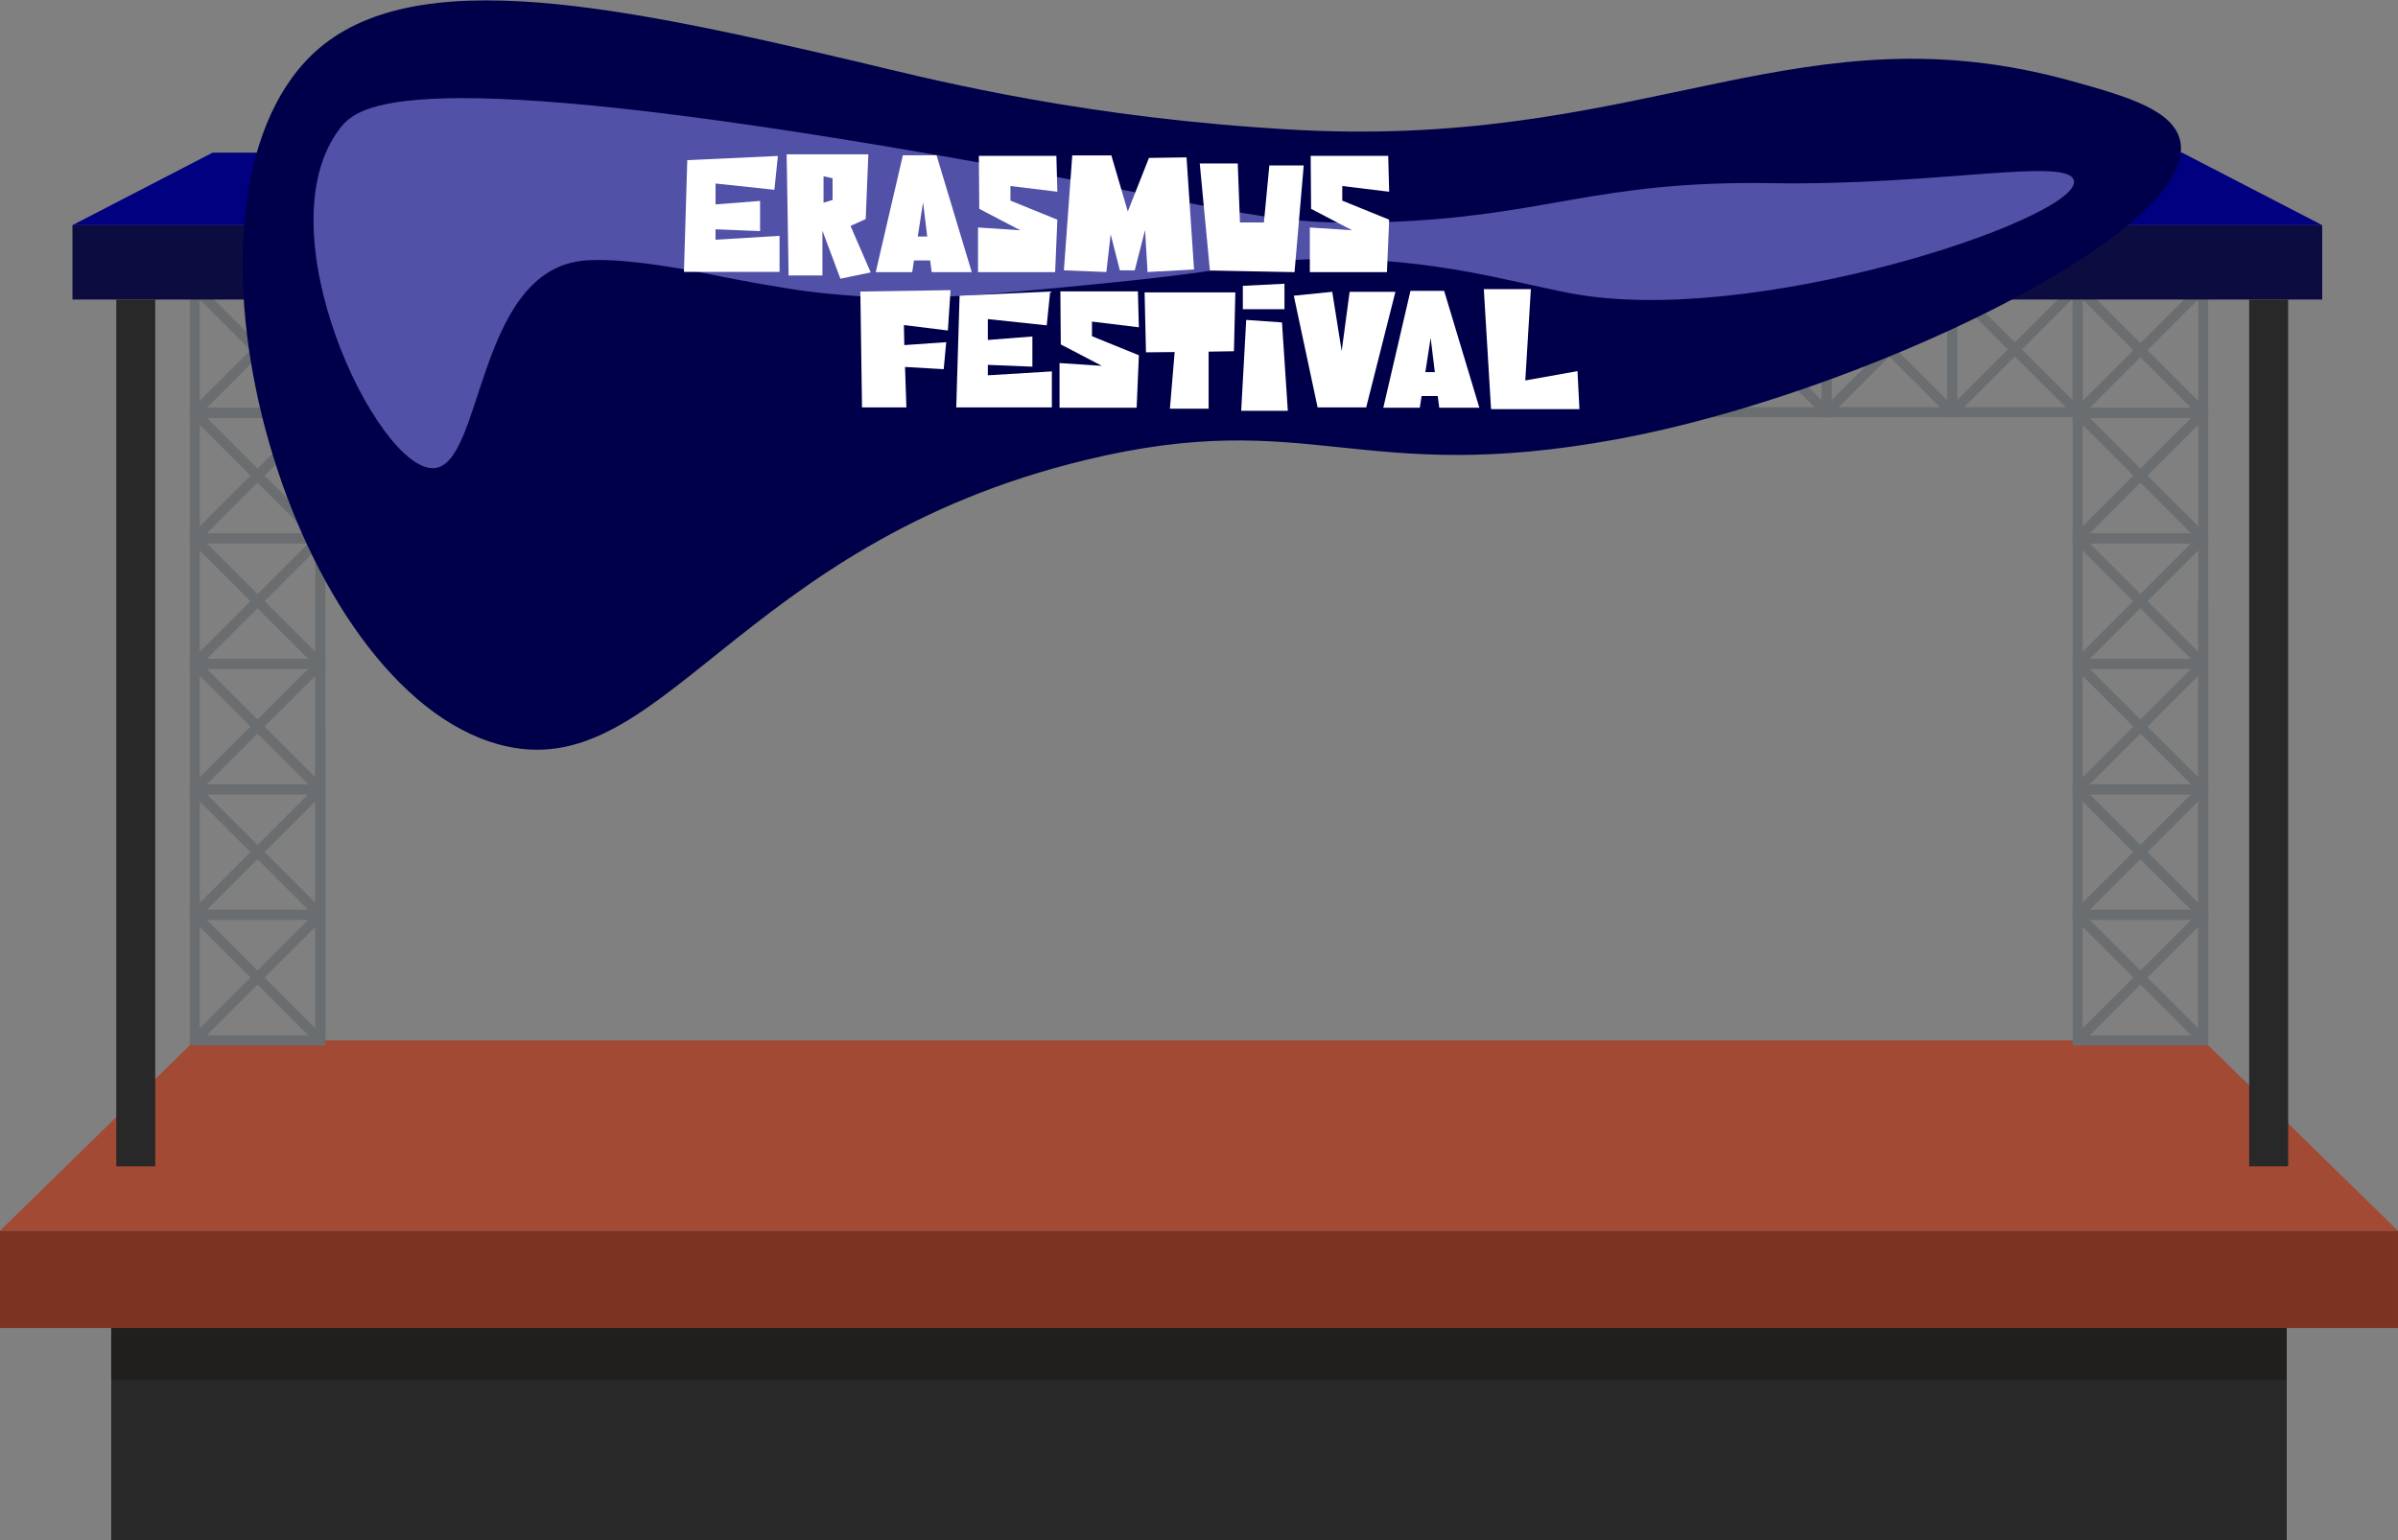 <?xml version="1.0" encoding="UTF-8" standalone="no"?>
<!-- Created with Inkscape (http://www.inkscape.org/) -->

<svg
   width="121.221mm"
   height="77.884mm"
   viewBox="0 0 121.221 77.884"
   version="1.1"
   id="stage"
   xmlns="http://www.w3.org/2000/svg"
   xmlns:svg="http://www.w3.org/2000/svg">
  <rect x="0" y="0" width="121.221" height="77.884" fill="#808080" stroke="none"/>
  <defs
     id="defs20754" />
  <g
     id="layer1"
     transform="translate(-137.05,-59.037)">
    <path
       style="display:inline;fill:#a34a35;fill-opacity:1;fill-rule:nonzero;stroke:none;stroke-width:0.353"
       d="m 258.27,121.275 h -121.221 l 9.847,-9.632 h 101.526 l 9.847,9.632"
       id="path870" />
    <path
       style="display:inline;fill:#6b6e70;fill-opacity:1;fill-rule:nonzero;stroke:none;stroke-width:0.353"
       d="m 226.189,73.788 h -57.084 v -0.507 h 57.084 v 0.507"
       id="path1090" />
    <path
       style="display:inline;fill:#6b6e70;fill-opacity:1;fill-rule:nonzero;stroke:none;stroke-width:0.353"
       d="m 166.187,79.627 h 5.837 v -5.839 h -5.837 z m 6.344,0.507 h -6.852 v -6.853 h 6.852 v 6.853"
       id="path1092" />
    <path
       style="display:inline;fill:#6b6e70;fill-opacity:1;fill-rule:nonzero;stroke:none;stroke-width:0.353"
       d="m 172.099,80.06 -6.344,-6.346 0.358,-0.358 6.344,6.346 -0.358,0.358"
       id="path1094" />
    <path
       style="display:inline;fill:#6b6e70;fill-opacity:1;fill-rule:nonzero;stroke:none;stroke-width:0.353"
       d="m 166.112,80.06 -0.358,-0.358 6.344,-6.346 0.358,0.358 -6.344,6.346"
       id="path1096" />
    <path
       style="display:inline;fill:#6b6e70;fill-opacity:1;fill-rule:nonzero;stroke:none;stroke-width:0.353"
       d="m 159.841,79.627 h 5.839 v -5.839 h -5.839 z m 6.346,0.507 h -6.853 v -6.853 h 6.853 v 6.853"
       id="path1098" />
    <path
       style="display:inline;fill:#6b6e70;fill-opacity:1;fill-rule:nonzero;stroke:none;stroke-width:0.353"
       d="m 165.754,80.06 -6.346,-6.346 0.358,-0.358 6.346,6.346 -0.358,0.358"
       id="path1100" />
    <path
       style="display:inline;fill:#6b6e70;fill-opacity:1;fill-rule:nonzero;stroke:none;stroke-width:0.353"
       d="m 159.767,80.06 -0.358,-0.358 6.346,-6.346 0.358,0.358 -6.346,6.346"
       id="path1102" />
    <path
       style="display:inline;fill:#6b6e70;fill-opacity:1;fill-rule:nonzero;stroke:none;stroke-width:0.353"
       d="m 153.495,79.627 h 5.839 v -5.839 h -5.839 v 5.839 m 6.346,0.507 h -6.853 v -6.853 h 6.853 v 6.853"
       id="path1104" />
    <path
       style="display:inline;fill:#6b6e70;fill-opacity:1;fill-rule:nonzero;stroke:none;stroke-width:0.353"
       d="m 159.408,80.06 -6.346,-6.346 0.358,-0.358 6.346,6.346 -0.358,0.358"
       id="path1106" />
    <path
       style="display:inline;fill:#6b6e70;fill-opacity:1;fill-rule:nonzero;stroke:none;stroke-width:0.353"
       d="m 153.421,80.06 -0.358,-0.358 6.346,-6.346 0.358,0.358 -6.346,6.346"
       id="path1108" />
    <path
       style="display:inline;fill:#6b6e70;fill-opacity:1;fill-rule:nonzero;stroke:none;stroke-width:0.353"
       d="m 172.531,79.627 h 5.839 v -5.839 h -5.839 z m 6.346,0.507 h -6.853 v -6.853 h 6.853 v 6.853"
       id="path1110" />
    <path
       style="display:inline;fill:#6b6e70;fill-opacity:1;fill-rule:nonzero;stroke:none;stroke-width:0.353"
       d="m 178.444,80.06 -6.346,-6.346 0.358,-0.358 6.346,6.346 -0.358,0.358"
       id="path1112" />
    <path
       style="display:inline;fill:#6b6e70;fill-opacity:1;fill-rule:nonzero;stroke:none;stroke-width:0.353"
       d="m 172.457,80.06 -0.358,-0.358 6.346,-6.346 0.358,0.358 -6.346,6.346"
       id="path1114" />
    <path
       style="display:inline;fill:#6b6e70;fill-opacity:1;fill-rule:nonzero;stroke:none;stroke-width:0.353"
       d="m 178.877,79.627 h 5.839 v -5.839 h -5.839 z m 6.346,0.507 h -6.853 v -6.853 h 6.853 v 6.853"
       id="path1116" />
    <path
       style="display:inline;fill:#6b6e70;fill-opacity:1;fill-rule:nonzero;stroke:none;stroke-width:0.353"
       d="m 184.79,80.06 -6.346,-6.346 0.358,-0.358 6.346,6.346 -0.358,0.358"
       id="path1118" />
    <path
       style="display:inline;fill:#6b6e70;fill-opacity:1;fill-rule:nonzero;stroke:none;stroke-width:0.353"
       d="m 178.803,80.06 -0.358,-0.358 6.346,-6.346 0.358,0.358 -6.346,6.346"
       id="path1120" />
    <path
       style="display:inline;fill:#6b6e70;fill-opacity:1;fill-rule:nonzero;stroke:none;stroke-width:0.353"
       d="m 185.223,79.627 h 5.837 V 73.788 H 185.223 Z m 6.344,0.507 h -6.852 v -6.853 h 6.852 v 6.853"
       id="path1122" />
    <path
       style="display:inline;fill:#6b6e70;fill-opacity:1;fill-rule:nonzero;stroke:none;stroke-width:0.353"
       d="m 191.135,80.06 -6.344,-6.346 0.358,-0.358 6.344,6.346 -0.358,0.358"
       id="path1124" />
    <path
       style="display:inline;fill:#6b6e70;fill-opacity:1;fill-rule:nonzero;stroke:none;stroke-width:0.353"
       d="m 185.149,80.06 -0.358,-0.358 6.344,-6.346 0.358,0.358 -6.344,6.346"
       id="path1126" />
    <path
       style="display:inline;fill:#6b6e70;fill-opacity:1;fill-rule:nonzero;stroke:none;stroke-width:0.353"
       d="m 191.567,79.627 h 5.839 v -5.839 h -5.839 z m 6.346,0.507 h -6.853 v -6.853 h 6.853 v 6.853"
       id="path1128" />
    <path
       style="display:inline;fill:#6b6e70;fill-opacity:1;fill-rule:nonzero;stroke:none;stroke-width:0.353"
       d="m 197.481,80.06 -6.346,-6.346 0.358,-0.358 6.346,6.346 -0.358,0.358"
       id="path1130" />
    <path
       style="display:inline;fill:#6b6e70;fill-opacity:1;fill-rule:nonzero;stroke:none;stroke-width:0.353"
       d="m 191.493,80.06 -0.358,-0.358 6.346,-6.346 0.358,0.358 -6.346,6.346"
       id="path1132" />
    <path
       style="display:inline;fill:#6b6e70;fill-opacity:1;fill-rule:nonzero;stroke:none;stroke-width:0.353"
       d="m 197.913,79.627 h 5.839 v -5.839 h -5.839 z m 6.346,0.507 h -6.853 v -6.853 h 6.853 v 6.853"
       id="path1134" />
    <path
       style="display:inline;fill:#6b6e70;fill-opacity:1;fill-rule:nonzero;stroke:none;stroke-width:0.353"
       d="m 203.827,80.06 -6.346,-6.346 0.358,-0.358 6.346,6.346 -0.358,0.358"
       id="path1136" />
    <path
       style="display:inline;fill:#6b6e70;fill-opacity:1;fill-rule:nonzero;stroke:none;stroke-width:0.353"
       d="m 197.839,80.06 -0.358,-0.358 6.346,-6.346 0.358,0.358 -6.346,6.346"
       id="path1138" />
    <path
       style="display:inline;fill:#6b6e70;fill-opacity:1;fill-rule:nonzero;stroke:none;stroke-width:0.353"
       d="m 204.259,79.627 h 5.837 v -5.839 h -5.837 z m 6.344,0.507 h -6.852 v -6.853 h 6.852 v 6.853"
       id="path1140" />
    <path
       style="display:inline;fill:#6b6e70;fill-opacity:1;fill-rule:nonzero;stroke:none;stroke-width:0.353"
       d="m 210.171,80.06 -6.344,-6.346 0.358,-0.358 6.344,6.346 -0.358,0.358"
       id="path1142" />
    <path
       style="display:inline;fill:#6b6e70;fill-opacity:1;fill-rule:nonzero;stroke:none;stroke-width:0.353"
       d="m 204.185,80.06 -0.358,-0.358 6.344,-6.346 0.358,0.358 -6.344,6.346"
       id="path1144" />
    <path
       style="display:inline;fill:#6b6e70;fill-opacity:1;fill-rule:nonzero;stroke:none;stroke-width:0.353"
       d="m 210.604,79.627 h 5.839 v -5.839 h -5.839 z m 6.346,0.507 h -6.853 v -6.853 h 6.853 v 6.853"
       id="path1146" />
    <path
       style="display:inline;fill:#6b6e70;fill-opacity:1;fill-rule:nonzero;stroke:none;stroke-width:0.353"
       d="m 216.517,80.06 -6.346,-6.346 0.358,-0.358 6.346,6.346 -0.358,0.358"
       id="path1148" />
    <path
       style="display:inline;fill:#6b6e70;fill-opacity:1;fill-rule:nonzero;stroke:none;stroke-width:0.353"
       d="m 210.529,80.06 -0.358,-0.358 6.346,-6.346 0.358,0.358 -6.346,6.346"
       id="path1150" />
    <path
       style="display:inline;fill:#6b6e70;fill-opacity:1;fill-rule:nonzero;stroke:none;stroke-width:0.353"
       d="m 216.95,79.627 h 5.839 v -5.839 h -5.839 z m 6.346,0.507 h -6.853 v -6.853 h 6.853 v 6.853"
       id="path1152" />
    <path
       style="display:inline;fill:#6b6e70;fill-opacity:1;fill-rule:nonzero;stroke:none;stroke-width:0.353"
       d="m 222.861,80.06 -6.344,-6.346 0.358,-0.358 6.346,6.346 -0.36,0.358"
       id="path1154" />
    <path
       style="display:inline;fill:#6b6e70;fill-opacity:1;fill-rule:nonzero;stroke:none;stroke-width:0.353"
       d="m 216.875,80.06 -0.358,-0.358 6.344,-6.346 0.36,0.358 -6.346,6.346"
       id="path1156" />
    <path
       style="display:inline;fill:#6b6e70;fill-opacity:1;fill-rule:nonzero;stroke:none;stroke-width:0.353"
       d="m 223.295,79.627 h 5.837 v -5.839 h -5.837 z m 6.344,0.507 h -6.852 v -6.853 h 6.852 v 6.853"
       id="path1158" />
    <path
       style="display:inline;fill:#6b6e70;fill-opacity:1;fill-rule:nonzero;stroke:none;stroke-width:0.353"
       d="m 229.207,80.06 -6.346,-6.346 0.36,-0.358 6.344,6.346 -0.358,0.358"
       id="path1160" />
    <path
       style="display:inline;fill:#6b6e70;fill-opacity:1;fill-rule:nonzero;stroke:none;stroke-width:0.353"
       d="m 223.221,80.06 -0.36,-0.358 6.346,-6.346 0.358,0.358 -6.344,6.346"
       id="path1162" />
    <path
       style="display:inline;fill:#6b6e70;fill-opacity:1;fill-rule:nonzero;stroke:none;stroke-width:0.353"
       d="m 229.64,79.627 h 5.839 v -5.839 h -5.839 z m 6.346,0.507 h -6.853 v -6.853 h 6.853 v 6.853"
       id="path1164" />
    <path
       style="display:inline;fill:#6b6e70;fill-opacity:1;fill-rule:nonzero;stroke:none;stroke-width:0.353"
       d="m 235.553,80.06 -6.346,-6.346 0.358,-0.358 6.346,6.346 -0.358,0.358"
       id="path1166" />
    <path
       style="display:inline;fill:#6b6e70;fill-opacity:1;fill-rule:nonzero;stroke:none;stroke-width:0.353"
       d="m 229.566,80.06 -0.358,-0.358 6.346,-6.346 0.358,0.358 -6.346,6.346"
       id="path1168" />
    <path
       style="display:inline;fill:#6b6e70;fill-opacity:1;fill-rule:nonzero;stroke:none;stroke-width:0.353"
       d="m 235.986,79.627 h 5.839 v -5.839 h -5.839 v 5.839 m 6.346,0.507 h -6.853 v -6.853 h 6.853 v 6.853"
       id="path1170" />
    <path
       style="display:inline;fill:#6b6e70;fill-opacity:1;fill-rule:nonzero;stroke:none;stroke-width:0.353"
       d="m 241.898,80.06 -6.344,-6.346 0.358,-0.358 6.346,6.346 -0.36,0.358"
       id="path1172" />
    <path
       style="display:inline;fill:#6b6e70;fill-opacity:1;fill-rule:nonzero;stroke:none;stroke-width:0.353"
       d="m 235.911,80.06 -0.358,-0.358 6.344,-6.346 0.36,0.358 -6.346,6.346"
       id="path1174" />
    <path
       style="display:inline;fill:#6b6e70;fill-opacity:1;fill-rule:nonzero;stroke:none;stroke-width:0.353"
       d="m 153.495,111.643 h -0.507 V 89.434 h 0.507 v 22.208"
       id="path1176" />
    <path
       style="display:inline;fill:#6b6e70;fill-opacity:1;fill-rule:nonzero;stroke:none;stroke-width:0.353"
       d="m 147.151,92.353 h 5.837 v -5.837 h -5.837 z m 6.344,0.507 h -6.852 v -6.853 h 6.852 v 6.853"
       id="path1178" />
    <path
       style="display:inline;fill:#6b6e70;fill-opacity:1;fill-rule:nonzero;stroke:none;stroke-width:0.353"
       d="m 147.076,92.786 -0.36,-0.358 6.346,-6.346 0.358,0.36 -6.344,6.345"
       id="path1180" />
    <path
       style="display:inline;fill:#6b6e70;fill-opacity:1;fill-rule:nonzero;stroke:none;stroke-width:0.353"
       d="m 153.062,92.786 -6.346,-6.344 0.36,-0.36 6.344,6.346 -0.358,0.358"
       id="path1182" />
    <path
       style="display:inline;fill:#6b6e70;fill-opacity:1;fill-rule:nonzero;stroke:none;stroke-width:0.353"
       d="m 147.151,86.007 h 5.837 v -5.837 h -5.837 z m 6.344,0.508 h -6.852 v -6.853 h 6.852 v 6.853"
       id="path1184" />
    <path
       style="display:inline;fill:#6b6e70;fill-opacity:1;fill-rule:nonzero;stroke:none;stroke-width:0.353"
       d="m 147.076,86.441 -0.36,-0.36 6.346,-6.344 0.358,0.358 -6.344,6.346"
       id="path1186" />
    <path
       style="display:inline;fill:#6b6e70;fill-opacity:1;fill-rule:nonzero;stroke:none;stroke-width:0.353"
       d="m 153.062,86.441 -6.346,-6.346 0.36,-0.358 6.344,6.344 -0.358,0.36"
       id="path1188" />
    <path
       style="display:inline;fill:#6b6e70;fill-opacity:1;fill-rule:nonzero;stroke:none;stroke-width:0.353"
       d="m 147.151,79.663 h 5.837 v -5.839 h -5.837 z m 6.344,0.507 h -6.852 v -6.853 h 6.852 v 6.853"
       id="path1190" />
    <path
       style="display:inline;fill:#6b6e70;fill-opacity:1;fill-rule:nonzero;stroke:none;stroke-width:0.353"
       d="m 147.076,80.095 -0.36,-0.358 6.346,-6.346 0.358,0.358 -6.344,6.346"
       id="path1192" />
    <path
       style="display:inline;fill:#6b6e70;fill-opacity:1;fill-rule:nonzero;stroke:none;stroke-width:0.353"
       d="m 153.062,80.095 -6.346,-6.346 0.36,-0.358 6.344,6.346 -0.358,0.358"
       id="path1194" />
    <path
       style="display:inline;fill:#6b6e70;fill-opacity:1;fill-rule:nonzero;stroke:none;stroke-width:0.353"
       d="m 147.151,98.699 h 5.837 v -5.839 h -5.837 z m 6.344,0.507 h -6.852 v -6.853 h 6.852 v 6.853"
       id="path1196" />
    <path
       style="display:inline;fill:#6b6e70;fill-opacity:1;fill-rule:nonzero;stroke:none;stroke-width:0.353"
       d="m 147.076,99.132 -0.36,-0.358 6.346,-6.346 0.358,0.358 -6.344,6.346"
       id="path1198" />
    <path
       style="display:inline;fill:#6b6e70;fill-opacity:1;fill-rule:nonzero;stroke:none;stroke-width:0.353"
       d="m 153.062,99.132 -6.346,-6.346 0.36,-0.358 6.344,6.346 -0.358,0.358"
       id="path1200" />
    <path
       style="display:inline;fill:#6b6e70;fill-opacity:1;fill-rule:nonzero;stroke:none;stroke-width:0.353"
       d="m 147.151,105.043 h 5.837 v -5.837 h -5.837 z m 6.344,0.508 h -6.852 v -6.853 h 6.852 v 6.853"
       id="path1202" />
    <path
       style="display:inline;fill:#6b6e70;fill-opacity:1;fill-rule:nonzero;stroke:none;stroke-width:0.353"
       d="m 147.076,105.477 -0.36,-0.36 6.346,-6.344 0.358,0.358 -6.344,6.346"
       id="path1204" />
    <path
       style="display:inline;fill:#6b6e70;fill-opacity:1;fill-rule:nonzero;stroke:none;stroke-width:0.353"
       d="m 153.062,105.477 -6.346,-6.346 0.36,-0.358 6.344,6.344 -0.358,0.36"
       id="path1206" />
    <path
       style="display:inline;fill:#6b6e70;fill-opacity:1;fill-rule:nonzero;stroke:none;stroke-width:0.353"
       d="m 147.151,111.389 h 5.837 v -5.837 h -5.837 z m 6.344,0.507 h -6.852 v -6.853 h 6.852 v 6.853"
       id="path1208" />
    <path
       style="display:inline;fill:#6b6e70;fill-opacity:1;fill-rule:nonzero;stroke:none;stroke-width:0.353"
       d="m 147.076,111.822 -0.36,-0.358 6.346,-6.346 0.358,0.36 -6.344,6.344"
       id="path1210" />
    <path
       style="display:inline;fill:#6b6e70;fill-opacity:1;fill-rule:nonzero;stroke:none;stroke-width:0.353"
       d="m 153.062,111.822 -6.346,-6.344 0.36,-0.36 6.344,6.346 -0.358,0.358"
       id="path1212" />
    <path
       style="display:inline;fill:#6b6e70;fill-opacity:1;fill-rule:nonzero;stroke:none;stroke-width:0.353"
       d="m 153.495,111.643 h -0.507 V 95.805 h 0.507 v 15.838"
       id="path1214" />
    <path
       style="display:inline;fill:#6b6e70;fill-opacity:1;fill-rule:nonzero;stroke:none;stroke-width:0.353"
       d="M 248.676,111.643 H 248.17 V 89.434 h 0.506 v 22.208"
       id="path1216" />
    <path
       style="display:inline;fill:#6b6e70;fill-opacity:1;fill-rule:nonzero;stroke:none;stroke-width:0.353"
       d="m 242.332,92.353 h 5.839 v -5.837 h -5.839 z m 6.344,0.507 h -6.852 v -6.853 h 6.852 v 6.853"
       id="path1218" />
    <path
       style="display:inline;fill:#6b6e70;fill-opacity:1;fill-rule:nonzero;stroke:none;stroke-width:0.353"
       d="m 242.257,92.786 -0.36,-0.358 6.346,-6.346 0.36,0.36 -6.346,6.345"
       id="path1220" />
    <path
       style="display:inline;fill:#6b6e70;fill-opacity:1;fill-rule:nonzero;stroke:none;stroke-width:0.353"
       d="m 248.243,92.786 -6.346,-6.344 0.36,-0.36 6.346,6.346 -0.36,0.358"
       id="path1222" />
    <path
       style="display:inline;fill:#6b6e70;fill-opacity:1;fill-rule:nonzero;stroke:none;stroke-width:0.353"
       d="m 242.332,86.007 h 5.839 v -5.837 h -5.839 z m 6.344,0.508 h -6.852 v -6.853 h 6.852 v 6.853"
       id="path1224" />
    <path
       style="display:inline;fill:#6b6e70;fill-opacity:1;fill-rule:nonzero;stroke:none;stroke-width:0.353"
       d="m 242.257,86.441 -0.36,-0.36 6.346,-6.344 0.36,0.358 -6.346,6.346"
       id="path1226" />
    <path
       style="display:inline;fill:#6b6e70;fill-opacity:1;fill-rule:nonzero;stroke:none;stroke-width:0.353"
       d="m 248.243,86.441 -6.346,-6.346 0.36,-0.358 6.346,6.344 -0.36,0.36"
       id="path1228" />
    <path
       style="display:inline;fill:#6b6e70;fill-opacity:1;fill-rule:nonzero;stroke:none;stroke-width:0.353"
       d="m 242.332,79.663 h 5.839 v -5.839 h -5.839 z m 6.344,0.507 h -6.852 v -6.853 h 6.852 v 6.853"
       id="path1230" />
    <path
       style="display:inline;fill:#6b6e70;fill-opacity:1;fill-rule:nonzero;stroke:none;stroke-width:0.353"
       d="m 242.257,80.095 -0.36,-0.358 6.346,-6.346 0.36,0.358 -6.346,6.346"
       id="path1232" />
    <path
       style="display:inline;fill:#6b6e70;fill-opacity:1;fill-rule:nonzero;stroke:none;stroke-width:0.353"
       d="m 248.243,80.095 -6.346,-6.346 0.36,-0.358 6.346,6.346 -0.36,0.358"
       id="path1234" />
    <path
       style="display:inline;fill:#6b6e70;fill-opacity:1;fill-rule:nonzero;stroke:none;stroke-width:0.353"
       d="m 242.332,98.699 h 5.839 v -5.839 h -5.839 z m 6.344,0.507 h -6.852 v -6.853 h 6.852 v 6.853"
       id="path1236" />
    <path
       style="display:inline;fill:#6b6e70;fill-opacity:1;fill-rule:nonzero;stroke:none;stroke-width:0.353"
       d="m 242.257,99.132 -0.36,-0.358 6.346,-6.346 0.36,0.358 -6.346,6.346"
       id="path1238" />
    <path
       style="display:inline;fill:#6b6e70;fill-opacity:1;fill-rule:nonzero;stroke:none;stroke-width:0.353"
       d="m 248.243,99.132 -6.346,-6.346 0.36,-0.358 6.346,6.346 -0.36,0.358"
       id="path1240" />
    <path
       style="display:inline;fill:#6b6e70;fill-opacity:1;fill-rule:nonzero;stroke:none;stroke-width:0.353"
       d="m 242.332,105.043 h 5.839 v -5.837 h -5.839 z m 6.344,0.508 h -6.852 v -6.853 h 6.852 v 6.853"
       id="path1242" />
    <path
       style="display:inline;fill:#6b6e70;fill-opacity:1;fill-rule:nonzero;stroke:none;stroke-width:0.353"
       d="m 242.257,105.477 -0.36,-0.36 6.346,-6.344 0.36,0.358 -6.346,6.346"
       id="path1244" />
    <path
       style="display:inline;fill:#6b6e70;fill-opacity:1;fill-rule:nonzero;stroke:none;stroke-width:0.353"
       d="m 248.243,105.477 -6.346,-6.346 0.36,-0.358 6.346,6.344 -0.36,0.36"
       id="path1246" />
    <path
       style="display:inline;fill:#6b6e70;fill-opacity:1;fill-rule:nonzero;stroke:none;stroke-width:0.353"
       d="m 242.332,111.389 h 5.839 v -5.837 h -5.839 z m 6.344,0.507 h -6.852 v -6.853 h 6.852 v 6.853"
       id="path1248" />
    <path
       style="display:inline;fill:#6b6e70;fill-opacity:1;fill-rule:nonzero;stroke:none;stroke-width:0.353"
       d="m 242.257,111.822 -0.36,-0.358 6.346,-6.346 0.36,0.36 -6.346,6.344"
       id="path1250" />
    <path
       style="display:inline;fill:#6b6e70;fill-opacity:1;fill-rule:nonzero;stroke:none;stroke-width:0.353"
       d="m 248.243,111.822 -6.346,-6.344 0.36,-0.36 6.346,6.346 -0.36,0.358"
       id="path1252" />
    <path
       style="display:inline;fill:#0c0c41;fill-opacity:1;fill-rule:nonzero;stroke:none;stroke-width:0.353"
       d="M 254.439,70.422 H 140.712 v 3.762 H 254.439 v -3.762"
       id="path1322" />
    <path
       style="display:inline;fill:#000080;fill-opacity:1;fill-rule:nonzero;stroke:none;stroke-width:0.353"
       d="M 140.712,70.422 H 254.439 l -7.079,-3.664 h -99.567 l -7.08,3.664"
       id="path1324" />
    <path
       style="display:inline;fill:#7d3321;fill-opacity:1;fill-rule:nonzero;stroke:none;stroke-width:0.353"
       d="m 258.27,126.191 h -121.221 v -4.915 h 121.221 v 4.915"
       id="path1326" />
    <path
       style="display:inline;fill:#282828;fill-opacity:1;fill-rule:nonzero;stroke:none;stroke-width:0.307"
       d="M 252.646,136.921 H 142.673 v -10.731 h 109.973 v 10.731"
       id="path1328" />
    <path
       style="display:inline;fill:#211e1e;fill-opacity:1;fill-rule:nonzero;stroke:none;stroke-width:0.307"
       d="M 252.646,128.806 H 142.673 v -2.616 h 109.973 v 2.616"
       id="path1330" />
    <path
       style="display:inline;fill:#282828;fill-opacity:1;fill-rule:nonzero;stroke:none;stroke-width:0.353"
       d="m 144.897,118.015 h -1.969 V 74.184 h 1.969 v 43.831"
       id="path1332" />
    <path
       style="display:inline;fill:#282828;fill-opacity:1;fill-rule:nonzero;stroke:none;stroke-width:0.353"
       d="m 252.717,118.015 h -1.969 V 74.184 h 1.969 v 43.831"
       id="path1334" />
    <g
       id="g18737-3"
       transform="matrix(0.418,0,0,0.418,109.347,-67.891)">
      <path
         style="fill:#00004a;fill-opacity:1;fill-rule:nonzero;stroke:none;stroke-width:0.094"
         d="m 126.68,393.73 c 19.571,5.252 28.489,-24.197 70.886,-34.432 27.2,-6.567 32.905,3.29 64.43,-2.539 28.927,-5.349 69.7,-24.765 67.987,-35.811 -0.609,-3.928 -6.407,-5.612 -13.236,-7.505 -32.244,-8.942 -50.546,7.494 -91.087,6.042 -2.997,-0.107 -5.573,-0.293 -7.547,-0.435 -23.818,-1.716 -40.873,-6.212 -47.891,-7.865 -31.262,-7.363 -55.789,-12.253 -67.029,-0.08 -17.96,19.451 -1.537,75.911 23.486,82.626"
         id="path10191-3-6" />
      <path
         style="fill:#5151a8;fill-opacity:1;fill-rule:nonzero;stroke:none;stroke-width:0.094"
         d="m 118.686,360.292 c 5.998,-0.183 5.13,-23.325 17.729,-25.058 4.865,-0.669 14.898,1.418 16.458,1.743 1.35,0.281 4.463,0.903 8.839,1.603 1.696,0.271 3.714,0.53 6.297,0.746 9.57,0.799 17.014,0.064 31.904,-1.407 17.784,-1.757 18.46,-2.946 27.196,-2.935 12.839,0.017 21.171,2.599 28.915,4.111 21.958,4.289 61.011,-8.783 61.067,-13.404 0.04,-3.237 -16.134,0.446 -36.567,0.124 -21.414,-0.338 -27.115,4.056 -46.909,4.716 -15.556,0.518 -18.684,-1.974 -54.562,-8.208 -63.662,-11.062 -69.486,-5.938 -71.628,-3.181 -9.549,12.29 4.443,41.359 11.26,41.151"
         id="path10188-6-7" />
      <g
         style="fill:#ffffff;fill-opacity:1"
         id="g8879-7-5"
         transform="matrix(0.094,0,0,0.094,112.887,312.01)">
        <g
           id="use8865-5-3"
           transform="translate(379.391,257.428)">
          <path
             style="stroke:none"
             d="m 45.297,-37.781 82.375,-5.016 v 46.375 H 4.656 l 4.297,-143.781 116.563,-5.375 -4.469,43.516 -75.75,-8.062 v 26.859 l 57.313,-4.469 v 38.844 L 45.297,-51.219 Z m 0,0"
             id="path11426-5" />
        </g>
        <g
           id="use8867-3-6"
           transform="translate(511.362,257.428)">
          <path
             style="stroke:none"
             d="m 87.031,-55.516 25.953,59.812 -39.031,8.062 -23.094,-61.781 V 8.234 H 7.344 L 4.828,-147.734 H 109.938 l -3.391,83.266 z M 63.922,-116.922 52.281,-119.438 v 34.031 L 63.922,-89 Z m 0,0"
             id="path11430-2" />
        </g>
        <g
           id="use8869-5-9"
           transform="translate(627.933,257.428)">
          <path
             style="stroke:none"
             d="M 81.109,-146.469 126.422,3.938 H 74.844 L 72.875,-11.109 H 52.109 L 49.781,3.938 H 2.859 L 37.781,-146.469 Z M 69.125,-41.906 63.75,-85.953 56.938,-41.906 Z m 0,0"
             id="path11434-1" />
        </g>
        <g
           id="use8871-6-2"
           transform="translate(756.859,257.428)">
          <path
             style="stroke:none"
             d="m 47.266,-106.906 v 18.812 L 107.609,-63.562 104.75,3.938 H 5.547 v -57.484 l 54.438,3.594 L 7.156,-77.531 6.625,-145.75 h 99.734 l 1.25,46.188 z m 0,0"
             id="path11438-7" />
        </g>
        <g
           id="use8873-2-0"
           transform="translate(868.058,257.428)">
          <path
             style="stroke:none"
             d="M 162.594,-143.781 172.266,0.531 112.453,3.766 109.234,-50.312 95.984,1.609 H 76.812 L 65,-44.766 l -5.547,48.531 -54.625,-2.156 10.75,-147.906 h 50.312 l 21.141,72.172 27.203,-68.953 z m 0,0"
             id="path11442-9" />
        </g>
        <g
           id="use8875-9-3"
           transform="translate(1044.974,257.428)">
          <path
             style="stroke:none"
             d="m 92.219,-133.406 h 44.234 L 124.625,3.938 15.75,1.797 2.688,-135.906 h 48.875 l 2.875,75.922 h 30.797 z m 0,0"
             id="path11446-6" />
        </g>
        <g
           id="use8877-1-0"
           transform="translate(1183.748,257.428)">
          <path
             style="stroke:none"
             d="m 47.266,-106.906 v 18.812 L 107.609,-63.562 104.75,3.938 H 5.547 v -57.484 l 54.438,3.594 L 7.156,-77.531 6.625,-145.75 h 99.734 l 1.25,46.188 z m 0,0"
             id="path11450-6" />
        </g>
      </g>
      <g
         id="use8881-2-2"
         style="fill:#ffffff;fill-opacity:1"
         transform="matrix(0.094,0,0,0.094,169.917,352.608)">
        <path
           style="stroke:none"
           d="m 4.297,-145.578 116.031,-1.797 -3.406,51.938 -56.578,-6.984 0.531,25.781 53.906,-3.766 -3.219,34.75 -49.781,-2.875 1.781,52.109 H 6.453 Z m 0,0"
           id="path11454-6" />
      </g>
      <g
         id="use8883-7-1"
         style="fill:#ffffff;fill-opacity:1"
         transform="matrix(0.094,0,0,0.094,181.482,352.608)">
        <path
           style="stroke:none"
           d="m 45.297,-37.781 82.375,-5.016 v 46.375 H 4.656 l 4.297,-143.781 116.563,-5.375 -4.469,43.516 -75.75,-8.062 v 26.859 l 57.313,-4.469 v 38.844 L 45.297,-51.219 Z m 0,0"
           id="path11458-8" />
      </g>
      <g
         id="use8885-0-7"
         style="fill:#ffffff;fill-opacity:1"
         transform="matrix(0.094,0,0,0.094,193.889,352.608)">
        <path
           style="stroke:none"
           d="m 47.266,-106.906 v 18.812 L 107.609,-63.562 104.75,3.938 H 5.547 v -57.484 l 54.438,3.594 L 7.156,-77.531 6.625,-145.75 h 99.734 l 1.25,46.188 z m 0,0"
           id="path11462-9" />
      </g>
      <g
         id="use8887-9-2"
         style="fill:#ffffff;fill-opacity:1"
         transform="matrix(0.094,0,0,0.094,204.343,352.608)">
        <path
           style="stroke:none"
           d="M 3.766,-144.5 H 120.516 L 118.719,-68.766 86.125,-68.219 V 5.188 H 36.344 l 6.094,-72.875 -36.891,0.359 z m 0,0"
           id="path11466-0" />
      </g>
      <g
         id="use8889-3-2"
         style="fill:#ffffff;fill-opacity:1"
         transform="matrix(0.094,0,0,0.094,215.941,352.608)">
        <path
           style="stroke:none"
           d="M 57.125,-105.828 64.641,7.875 H 4.656 l 6.453,-116.922 z m 3.219,-17.016 H 6.797 v -30.078 l 53.547,-2.688 z m 0,0"
           id="path11470-3" />
      </g>
      <g
         id="use8891-6-7"
         style="fill:#ffffff;fill-opacity:1"
         transform="matrix(0.094,0,0,0.094,222.406,352.608)">
        <path
           style="stroke:none"
           d="M 75.391,-145.219 H 134.297 L 96.688,3.578 H 34.203 L 3.578,-140.203 53,-145.219 65.172,-68.938 Z m 0,0"
           id="path11474-5" />
      </g>
      <g
         id="use8895-0-9"
         style="fill:#ffffff;fill-opacity:1"
         transform="matrix(0.094,0,0,0.094,233.298,352.608)">
        <path
           style="stroke:none"
           d="M 81.109,-146.469 126.422,3.938 H 74.844 L 72.875,-11.109 H 52.109 L 49.781,3.938 H 2.859 L 37.781,-146.469 Z M 69.125,-41.906 63.75,-85.953 56.938,-41.906 Z m 0,0"
           id="path11478-2" />
      </g>
      <g
         id="use8897-6-2"
         style="fill:#ffffff;fill-opacity:1"
         transform="matrix(0.094,0,0,0.094,245.418,352.608)">
        <path
           style="stroke:none"
           d="m 123.734,-43.156 2.5,48.891 H 12.531 L 3.219,-148.625 H 63.75 l -7.172,117.469 z m 0,0"
           id="path11482-8" />
      </g>
    </g>
  </g>
</svg>
